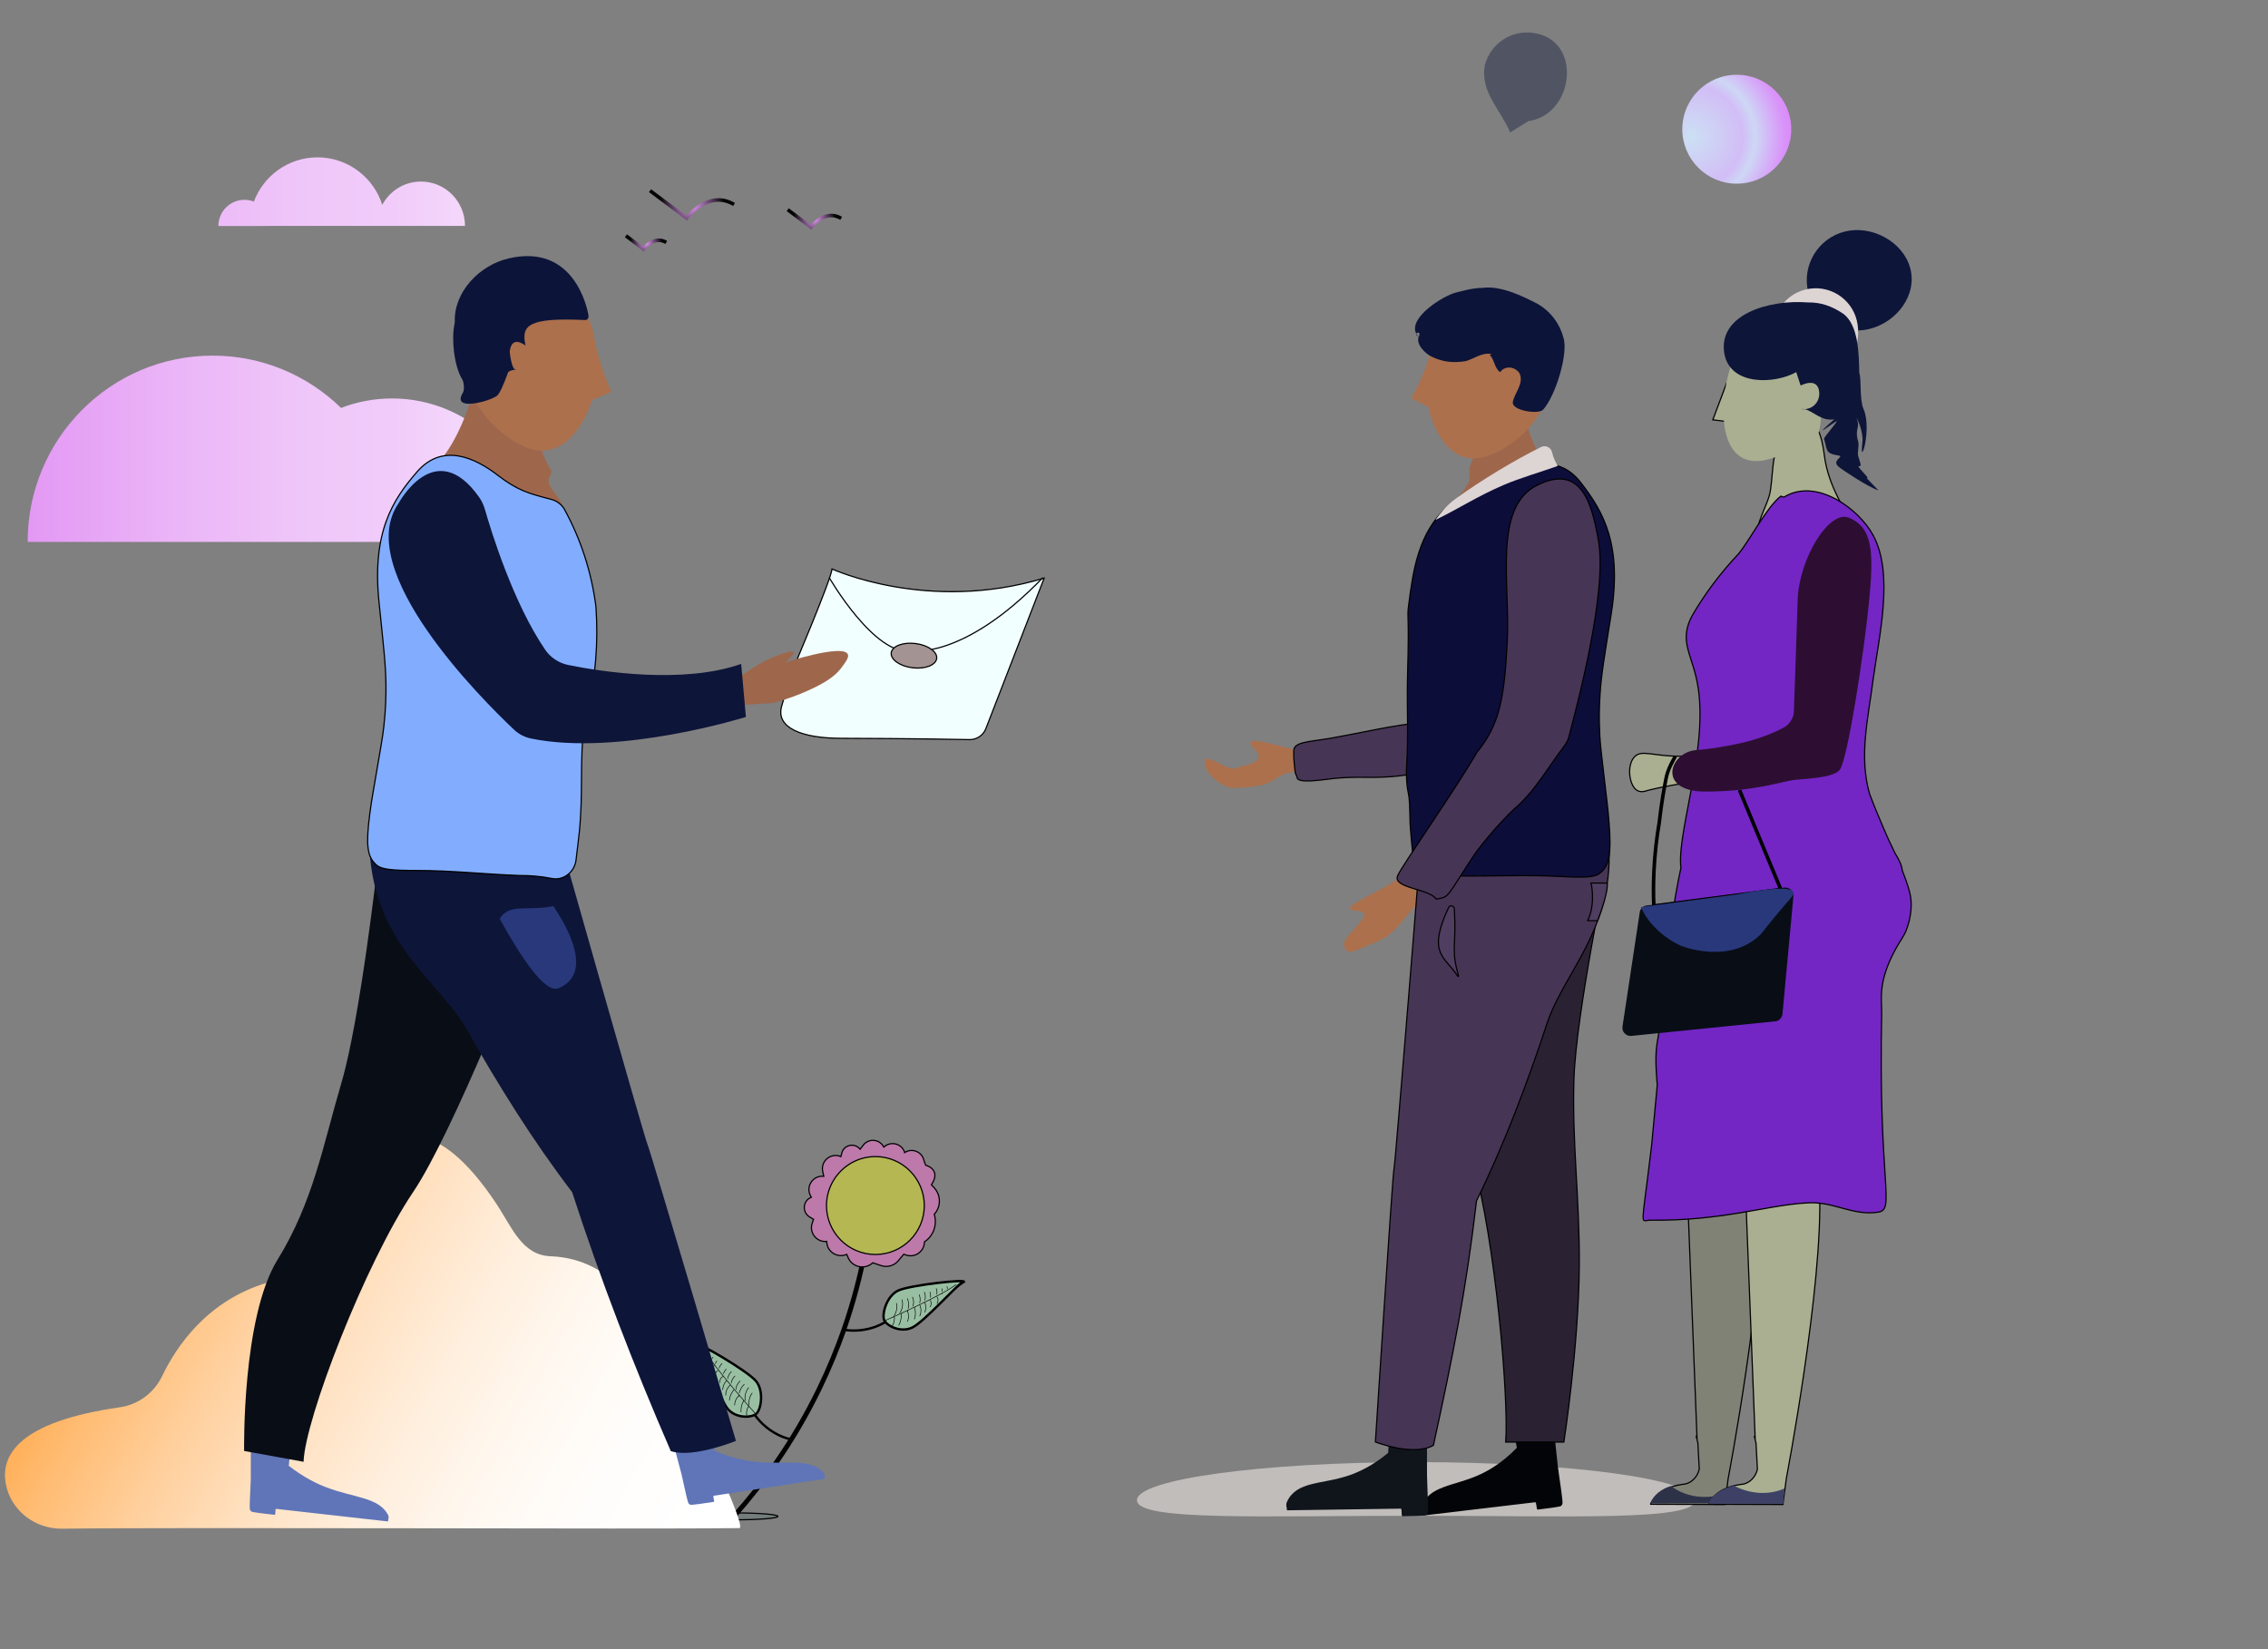 <?xml version="1.0" encoding="utf-8"?>
<!-- Generator: Adobe Illustrator 23.0.1, SVG Export Plug-In . SVG Version: 6.00 Build 0)  -->
<svg version="1.1" id="Ai" xmlns="http://www.w3.org/2000/svg" xmlns:xlink="http://www.w3.org/1999/xlink" x="0px" y="0px"
	 viewBox="0 0 1911 1390" style="enable-background:new 0 0 1911 1390;" xml:space="preserve">
<rect x="0" y="0" width="1911" height="1390" fill="#808080" stroke="none"/>
<style type="text/css">
	.st0{fill:#747C7C;stroke:#000000;stroke-miterlimit:10;}
	.st1{fill:#F2FFFF;stroke:#000000;stroke-miterlimit:10;}
	.st2{fill:none;stroke:#000000;stroke-miterlimit:10;}
	.st3{fill:#A39393;stroke:#000000;stroke-miterlimit:10;}
	.st4{fill:#9E674C;}
	.st5{fill:#C1BDBB;}
	.st6{fill:#020407;}
	.st7{fill:#AC704D;}
	.st8{fill:#A9AF90;stroke:#000000;stroke-miterlimit:10;}
	.st9{fill:#808275;stroke:#000000;stroke-miterlimit:10;}
	.st10{opacity:0.26;}
	.st11{clip-path:url(#SVGID_2_);}
	.st12{fill:url(#SVGID_3_);}
	.st13{fill:none;stroke:#000000;stroke-width:4;stroke-miterlimit:10;}
	.st14{fill:#BC79A9;stroke:#000000;stroke-miterlimit:10;}
	.st15{fill:url(#SVGID_4_);}
	.st16{fill:#B5B753;stroke:#000000;stroke-miterlimit:10;}
	.st17{fill:none;stroke:#000000;stroke-width:2;stroke-miterlimit:10;}
	.st18{fill:#99BFA3;stroke:#000000;stroke-width:2;stroke-miterlimit:10;}
	.st19{fill:#99BFA3;stroke:#000000;stroke-width:0.5;stroke-miterlimit:10;}
	.st20{fill:none;stroke:#000000;stroke-width:0.5;stroke-miterlimit:10;}
	.st21{fill:#473556;stroke:#000000;stroke-miterlimit:10;}
	.st22{fill:none;stroke:url(#SVGID_5_);stroke-width:3;stroke-miterlimit:10;}
	.st23{fill:none;stroke:url(#SVGID_6_);stroke-width:3;stroke-miterlimit:10;}
	.st24{fill:none;stroke:url(#SVGID_7_);stroke-width:3;stroke-miterlimit:10;}
	.st25{fill:url(#SVGID_8_);}
	.st26{fill:#7326C4;stroke:#000000;stroke-miterlimit:10;}
	.st27{fill:#2D0E32;}
	.st28{fill:#A9AF90;}
	.st29{fill:#2E3249;}
	.st30{opacity:0.4;fill:#0C1439;}
	.st31{fill:#3E4166;}
	.st32{fill:#090D16;}
	.st33{fill:none;stroke:#000000;stroke-width:3;stroke-miterlimit:10;}
	.st34{fill:#0D1539;}
	.st35{fill:#DDD4D4;}
	.st36{fill:#10151C;}
	.st37{fill:#2A2233;stroke:#000000;stroke-miterlimit:10;}
	.st38{fill:#0D0D3A;stroke:#000000;stroke-miterlimit:10;}
	.st39{fill:#0C1439;}
	.st40{fill:#4F3E60;stroke:#000000;stroke-miterlimit:10;}
	.st41{fill:#468080;}
	.st42{fill:#F8A255;}
	.st43{fill:#5F75B8;}
	.st44{fill:#F3B19B;}
	.st45{fill:#82ADFF;stroke:#000000;stroke-miterlimit:10;}
	.st46{fill:#28387B;}
</style>
<ellipse class="st0" cx="619.4" cy="1277.9" rx="36.1" ry="2.9"/>
<g id="invitation">
	<path id="invitation_x5F_1_1_" class="st1" d="M666.4,568.2c0,0,33.4-78.4,34.7-88.7c0,0,81,37.3,178.7,7.7L830.7,614
		c-2.2,5.7-7.7,9.4-13.8,9.3c-43.9-0.9-100-1.1-108.1-1.1c-33.5,0-55.3-9-50.2-27C663.8,577.2,666.4,568.2,666.4,568.2z"/>
	<path class="st2" d="M698.7,486.8c0,0,38.6,66.9,69.4,61.7c0,0,43.7,7.7,110.6-61.7"/>
	
		<ellipse transform="matrix(0.123 -0.992 0.992 0.123 127.576 1248.659)" class="st3" cx="770.2" cy="552.2" rx="10.3" ry="19.3"/>
</g>
<path class="st4" d="M629,566.6c5-3.7,12.3-8.4,21.8-12.5c1.5-0.6,16.6-6.9,18-4.5c0.5,0.9-0.6,3.1-7.5,8.9
	c-0.4,0.1-0.6,0.2-0.6,0.1c0-0.1,49-16.1,53.6-7.4c1.3,2.5-1.4,6.2-4.7,10.7c-4.3,6-10.9,12.1-28.6,20c-7.3,3.3-17.2,7.2-29.4,10.5
	c-13.8,0.9-27.6,1.8-41.5,2.7l-2.8-15.4C614.5,575.4,621.8,571,629,566.6z"/>
<path class="st5" d="M1428.4,1264.3c0,17.7-105.3,13.1-235.2,13.1s-235.2,4.6-235.2-13.1s105.3-32.1,235.2-32.1
	S1428.4,1246.5,1428.4,1264.3z"/>
<path class="st6" d="M1304.4,1158.3l-36,9.8l9.7,52c-11.9,12.3-23,18.7-30.6,22.3c-22.4,10.4-43.5,9.2-49.9,27.7
	c-1.1,3.1,0.8,5.6,0.7,7.2c28.4-3.4,66.9-7.9,95.2-11.3c1.4-0.2,0.8,6.4,2.2,6.2c7.2-0.9,18.9-2.3,19.7-3.1c0.5-0.5,0.8-1.1,0.8-1.1
	c0,0,0.3-0.5,0.4-1.2c0.2-1-1.4-13.7-4-31.1L1304.4,1158.3z"/>
<path id="_x32__4_" class="st7" d="M1188.7,732.3c-11.8,13.3-53.2,28.9-51.1,33.4c1.2,2.6,10.3,1,11.9,4.5c0.5,1,0.4,2.9-11.3,16.1
	c-3.6,4-6.4,7-5.6,10.8c0.1,0.6,0.6,3.2,2.6,4.5c2.5,1.6,5.6,0.2,18.1-5.1c9.9-4.2,13-5.5,17.1-8.7c2-1.6,3.5-3,5-4.5
	c4.1-4,6.7-7.6,9.6-11.1c7.3-9,19-21,37.3-33.1L1188.7,732.3z"/>
<polygon class="st8" points="1464,356.4 1443.2,353.8 1454.4,324 "/>
<path class="st9" d="M1390.4,1267.7l62.9,0.2l2.8-21.7c0,0,31.4-164.1,28-243.2c-4-85.2,63-159.5,51-244.3c-0.5-6-2.1-11.1-2.7-16.2
	c-5.7-27.4-18.2-45.4-50.6-40.1c-20.2,3.3-0.3,7.6-6.5,35c-8.5,43.2-53.1,277.4-53.1,277.4l7.7,197.2l-0.8-2.1c0,0,0.7,3.1,1.5,6.1
	l1.2,22.1c-1.6,6.9-7,12.4-14,12.8C1394.5,1254.1,1391.4,1267.8,1390.4,1267.7z"/>
<g class="st10">
	<g>
		<defs>
			<ellipse id="SVGID_1_" cx="1789.4" cy="102.1" rx="99.6" ry="74.6"/>
		</defs>
		<clipPath id="SVGID_2_">
			<use xlink:href="#SVGID_1_"  style="overflow:visible;"/>
		</clipPath>
		<g class="st11">
		</g>
	</g>
</g>
<linearGradient id="SVGID_3_" gradientUnits="userSpaceOnUse" x1="23.282" y1="1095.306" x2="1588.228" y2="1095.306" gradientTransform="matrix(1 0 0 -1 0 1390)">
	<stop  offset="0" style="stop-color:#E398F4"/>
	<stop  offset="1.319421e-03" style="stop-color:#E399F4"/>
	<stop  offset="7.916365e-02" style="stop-color:#EBB5F7"/>
	<stop  offset="0.147" style="stop-color:#EFC6F9"/>
	<stop  offset="0.198" style="stop-color:#F1CCFA"/>
	<stop  offset="0.246" style="stop-color:#F5DAFB"/>
	<stop  offset="0.331" style="stop-color:#F9EBFD"/>
	<stop  offset="0.437" style="stop-color:#FDF6FE"/>
	<stop  offset="0.585" style="stop-color:#FEFDFF"/>
	<stop  offset="0.996" style="stop-color:#FFFFFF"/>
</linearGradient>
<path class="st12" d="M210.2,190.5h-26.2c0-12.2,9.8-22.1,21.9-22.1c2.8,0,5.5,0.5,8,1.5c8.2-21.8,29.1-37.3,53.6-37.3
	c25.5,0,47.2,16.8,54.6,40c6.3-11.7,18.5-19.6,32.6-19.6c20.5,0,37.1,16.7,37.1,37.4h-66.9h-7.2h-89.9L210.2,190.5z M330.4,335.8
	c-15.2,0-29.7,2.8-43,8c-28-27.3-66.2-44.1-108.3-44.1c-86.1,0-155.8,70.3-155.8,157h187.1H335h115.5
	C450.4,389.9,396.7,335.8,330.4,335.8z"/>
<path class="st13" d="M728.5,1056.2c-3.6,18.4-9.1,40.4-17.5,64.5c-5.5,15.6-12.2,32.2-20.5,49.3c-22.8,47.1-49.6,82.4-71.1,106.7"
	/>
<path class="st14" d="M694.1,991.3l-0.9-4.1c-1.9-8.8,7-16.1,15.3-12.5h0l0.8-3c1.8-7.1,11-8.9,15.4-3.2l0,0l2.8-3.6
	c4.7-5.9,13.8-4.9,17.2,1.8l0,0l0,0c5.8-5.4,15.2-3,17.6,4.5l0,0.1l0,0c6.1-4,14.3-0.8,16.1,6.2l0.4,1.4l1.2,3.1
	c7.6,2.3,9.8,8.1,5.7,14.9l-0.9,1.6l2.1,2.2c6,6.3,6.2,16.2,0.3,22.6v0l0.3,1.1c2.1,8.5-1.3,17.4-8.6,22.2l0,0l0,0
	c0,8-7.8,13.6-15.4,11.1l-2-0.7l-4.6,5.5c-3.5,4.2-9.2,5.8-14.4,4.1l-7.1-2.4v0c-6.7,6.2-17.5,3.8-20.9-4.6l-1-2.5l-0.5,0.2
	c-7.9,3.1-16.4-2.7-16.4-11.1l0,0h0c-8.5,0.9-15.1-7.4-12.2-15.5l1.1-3.1l-3.3-2c-6.6-4-5.8-13.8,1.4-16.6l0,0l-0.5-1
	C678.5,1000,685,990.3,694.1,991.3L694.1,991.3z"/>
<g id="backgroud">
	
		<linearGradient id="SVGID_4_" gradientUnits="userSpaceOnUse" x1="562.078" y1="63.847" x2="21.58" y2="366.23" gradientTransform="matrix(1 0 0 -1 0 1390)">
		<stop  offset="0" style="stop-color:#FFFFFF"/>
		<stop  offset="0.14" style="stop-color:#FFFDFB"/>
		<stop  offset="0.274" style="stop-color:#FFF8F0"/>
		<stop  offset="0.406" style="stop-color:#FFEEDC"/>
		<stop  offset="0.537" style="stop-color:#FFE1C1"/>
		<stop  offset="0.666" style="stop-color:#FFD09E"/>
		<stop  offset="0.796" style="stop-color:#FFBC73"/>
		<stop  offset="0.922" style="stop-color:#FFA441"/>
		<stop  offset="1" style="stop-color:#FF931E"/>
	</linearGradient>
	<path class="st15" d="M5,1251.1c-4.8-24,9.7-52.8,95.8-65.1c15.6-2.2,29-12.1,35.8-26.3c12.1-25.2,38.1-63.8,88.8-78.8
		c4.4-1.3,8.5-3.3,12.4-5.8c31.9-21,80.5-210.6,180.2-61c13.5,20.3,21.7,43.7,46,44.6c27.5,1,58.1,14.4,81.9,57.3
		c8.5,15.4,86.3,171.6,77,171.8c-80.6,1.1-464.5-0.9-571,0.5C29.4,1288.4,9.4,1273.1,5,1251.1z"/>
</g>
<path class="st16" d="M778.8,1016c0,22.8-18.5,41.2-41.2,41.2s-41.2-18.5-41.2-41.2c0-6.4,1.5-12.5,4.1-17.9
	c6.7-13.8,20.8-23.4,37.2-23.4C760.3,974.7,778.8,993.2,778.8,1016z"/>
<path class="st17" d="M711,1120.7c4.7,0.7,14.2,1.6,25.3-2.1c10.3-3.5,17-9.4,20.3-12.7"/>
<path class="st18" d="M811.9,1080.4c5.6-2.8-42.8,10.3-52.6,15.1c-9.8,4.8-15.9,12.5-13.6,17.3c2.3,4.7,12.2,4.7,22-0.1
	S807.1,1082.7,811.9,1080.4z"/>
<path class="st18" d="M811.2,1080.4c5.6-2.8-44.8,2.5-54.6,7.3s-13.8,20.3-11.5,25c2.3,4.7,13.9,10.8,23.7,6
	C778.7,1113.9,806.5,1082.7,811.2,1080.4z"/>
<path class="st19" d="M779.6,1097.4"/>
<g>
	<path class="st19" d="M752.6,1110.1c0.8-1.1,2.3-3.3,2.9-6.5c0.4-2.3,0.1-4.2-0.2-5.4"/>
	<path class="st19" d="M760,1095.2c0.3,1.1,0.8,3.2,0.4,5.8c-0.4,2.8-1.7,4.8-2.4,5.8"/>
	<path class="st19" d="M764.5,1105.5c0.5-1.2,1.1-3.3,1.1-6c0-2.3-0.6-4.2-1.1-5.3"/>
	<path class="st19" d="M768.8,1102c0.8-2,1-3.5,1-4.5c0-0.2,0-0.4,0-0.5c-0.1-1.8-0.6-3.2-1-4.1"/>
	<path class="st19" d="M774.5,1099.7c0.3-0.9,0.7-2.1,0.8-3.7c0.1-2.2-0.4-4-0.8-5"/>
	<path class="st19" d="M778.8,1097.4c0.3-0.8,0.6-1.8,0.8-3.1c0.3-2.5-0.3-4.5-0.8-5.5"/>
	<path class="st19" d="M783.5,1095.8c0.3-0.9,0.7-2.3,0.6-4.1c-0.1-1.3-0.4-2.3-0.6-3"/>
</g>
<g>
	<path class="st20" d="M751.7,1117.6c0.5-0.8,1.3-2.2,1.7-4.1c0.3-1.4,0.3-2.6,0.2-3.5c0-0.1,0-0.3,0-0.4"/>
	<path class="st20" d="M759.2,1106.6c0.2,1.4,0.3,3.1-0.1,5.1c-0.4,2.3-1.2,4.1-1.8,5.3"/>
	<path class="st20" d="M764.6,1113.8c0.4-0.9,0.9-2.4,0.9-4.3c0-2.1-0.5-3.8-0.9-4.7"/>
	<path class="st20" d="M770.4,1111.8c0.5-1.3,1-3.3,0.9-5.9c-0.1-1.9-0.5-3.4-0.9-4.5"/>
	<path class="st20" d="M774.9,1109.2c0.4-0.8,1.1-2.5,1.1-4.8c0-2.3-0.7-4-1.1-4.9"/>
	<path class="st20" d="M779.2,1106.1c0.4-1,0.9-2.7,0.8-4.8c-0.1-1.7-0.4-3-0.8-3.9"/>
	<path class="st20" d="M783.7,1101.5c0.3-0.5,1.4-2.6,0.6-4.7c-0.1-0.3-0.3-0.6-0.6-0.9"/>
	<path class="st20" d="M789.5,1098.7c0.3-0.5,1.4-2.6,0.6-4.7c-0.1-0.3-0.3-0.6-0.6-0.9"/>
</g>
<path class="st19" d="M788.8,1092.9c0.3-0.7,0.6-1.8,0.7-3.3c0.1-1.7-0.4-3.1-0.7-3.9"/>
<path class="st19" d="M793.6,1090.7c0.1-0.6,0.2-1.3,0.2-2.2c0-1.1-0.1-2-0.2-2.6"/>
<path class="st19" d="M797.8,1087.7c0.1-0.2,0.3-0.5,0.4-0.9c0.3-1.3-0.2-2.4-0.4-2.7"/>
<path class="st19" d="M744.6,1113.4c3.9-1.6,49.4-21.8,61.1-30.9"/>
<path class="st17" d="M665,1212.7c-4.6-1.2-13.6-4.4-22.1-12.4c-7.9-7.4-11.7-15.6-13.3-19.9"/>
<path class="st18" d="M589.7,1134.5c-4-4.8,34.7,27,41.7,35.4c7,8.4,9.3,18,5.3,21.3c-4.1,3.4-13-0.7-20-9.1
	C609.7,1173.6,593,1138.5,589.7,1134.5z"/>
<path class="st18" d="M590.2,1134.7c-4-4.8,39.8,20.7,46.8,29.2s4.2,24.2,0.2,27.6c-4.1,3.4-17.1,4.1-24.1-4.3
	C606.1,1178.7,593.6,1138.8,590.2,1134.7z"/>
<path class="st19" d="M612.1,1163.3"/>
<g>
	<path class="st19" d="M631.4,1185.9c-0.3-1.3-0.8-4,0.1-7.1c0.6-2.3,1.6-3.9,2.4-4.9"/>
	<path class="st19" d="M630.9,1169.3c-0.8,0.9-2,2.6-2.7,5.2c-0.8,2.7-0.5,5-0.2,6.2"/>
	<path class="st19" d="M622.5,1176.8c0.1-1.3,0.3-3.5,1.5-5.9c1-2.1,2.3-3.5,3.2-4.4"/>
	<path class="st19" d="M620,1171.9c0-2.1,0.5-3.6,1-4.5c0.1-0.2,0.2-0.4,0.2-0.4c0.8-1.6,1.8-2.6,2.6-3.3"/>
	<path class="st19" d="M615.8,1167.4c0-0.9,0.2-2.2,0.8-3.7c0.8-2.1,2-3.5,2.8-4.2"/>
	<path class="st19" d="M612.8,1163.6c0-0.8,0.2-1.9,0.6-3.1c0.8-2.4,2.1-3.9,3-4.7"/>
	<path class="st19" d="M609.1,1160.2c0.1-0.9,0.3-2.4,1.1-4c0.6-1.1,1.3-1.9,1.8-2.5"/>
</g>
<g>
	<path class="st20" d="M629.2,1193.1c-0.2-1-0.3-2.6,0.1-4.5c0.3-1.4,0.9-2.5,1.3-3.3c0.1-0.1,0.1-0.2,0.2-0.3"/>
	<path class="st20" d="M626.9,1180c-0.7,1.2-1.5,2.7-2,4.6c-0.6,2.3-0.6,4.3-0.5,5.6"/>
	<path class="st20" d="M619,1184.3c0-1,0.2-2.6,0.9-4.3c0.8-2,2.1-3.2,2.8-3.9"/>
	<path class="st20" d="M614.6,1180.2c0.1-1.3,0.4-3.4,1.6-5.7c0.9-1.7,1.9-2.9,2.7-3.8"/>
	<path class="st20" d="M611.5,1176c0-0.9,0-2.8,0.9-4.8c0.9-2.1,2.3-3.4,3-4"/>
	<path class="st20" d="M608.9,1171.3c0.1-1.1,0.3-2.8,1.2-4.7c0.7-1.5,1.6-2.5,2.3-3.2"/>
	<path class="st20" d="M606.6,1165.3c-0.1-0.6-0.2-3,1.4-4.5c0.2-0.2,0.5-0.4,0.9-0.6"/>
	<path class="st20" d="M602.5,1160.3c-0.1-0.6-0.2-3,1.4-4.5c0.2-0.2,0.5-0.4,0.9-0.6"/>
</g>
<path class="st19" d="M605.5,1155.4c0-0.8,0.2-1.9,0.7-3.2c0.7-1.6,1.6-2.7,2.2-3.2"/>
<path class="st19" d="M602,1151.3c0.1-0.6,0.4-1.3,0.7-2.1c0.4-1,0.9-1.8,1.3-2.3"/>
<path class="st19" d="M599.5,1147c0-0.3,0-0.6,0-1c0.2-1.3,1.2-2.1,1.5-2.3"/>
<path class="st19" d="M637.4,1192.3c-2.9-3.1-36-40.2-43-53.3"/>
<path class="st17" d="M680.2,1187.8"/>
<path class="st21" d="M1317.8,1168"/>
<radialGradient id="SVGID_5_" cx="583.004" cy="172.696" r="27.233" gradientUnits="userSpaceOnUse">
	<stop  offset="0" style="stop-color:#E398F4"/>
	<stop  offset="0.996" style="stop-color:#040505"/>
</radialGradient>
<path class="st22" d="M547.7,160.7l30.9,23.1c0,0,18-24.4,39.9-11.5"/>
<radialGradient id="SVGID_6_" cx="544.294" cy="204.732" r="13.588" gradientUnits="userSpaceOnUse">
	<stop  offset="0" style="stop-color:#E398F4"/>
	<stop  offset="0.996" style="stop-color:#040505"/>
</radialGradient>
<path class="st23" d="M527.4,198.7l14.8,11.1c0,0,8.6-11.7,19.2-5.5"/>
<radialGradient id="SVGID_7_" cx="686.226" cy="184.478" r="17.724" gradientUnits="userSpaceOnUse">
	<stop  offset="0" style="stop-color:#E398F4"/>
	<stop  offset="0.996" style="stop-color:#040505"/>
</radialGradient>
<path class="st24" d="M663.7,176.7l19.7,14.7c0,0,11.5-15.6,25.4-7.4"/>
<radialGradient id="SVGID_8_" cx="1425.016" cy="115.414" r="240.195" gradientUnits="userSpaceOnUse">
	<stop  offset="0" style="stop-color:#CCE0F4"/>
	<stop  offset="0.181" style="stop-color:#D2BDF6"/>
	<stop  offset="0.224" style="stop-color:#CED7F5"/>
	<stop  offset="0.325" style="stop-color:#D994F9"/>
	<stop  offset="0.493" style="stop-color:#E35BFD"/>
	<stop  offset="0.567" style="stop-color:#E83FFF"/>
	<stop  offset="0.865" style="stop-color:#0075BE"/>
</radialGradient>
<circle class="st25" cx="1463.4" cy="108.9" r="45.9"/>
<path id="_x32__2_" class="st8" d="M1441.6,634.8c-6.6,1.3-15.9,2.6-27,2.5c-22.1-0.1-31-5.5-37,0.1c-7.4,7-5,25.4,2.3,29
	c2.9,1.4,6.1,0.5,7.9-0.1c0,0,10.5-3.2,40.5-7.7c7.8-1.2,19.6-1.2,35.1,5.4L1441.6,634.8z"/>
<path class="st8" d="M1510.5,443.1c-9.9,6-26.9,30.8-29.8,9c-1-10.9,7-23.9,9.9-33.8c4-12.9,1-40.8,11.9-47.7
	c18.9-12.9,29.6-26.3,34.8,13.9c5.2,40.5,42.8,80.6,42.8,80.6c-10.9-9.9-22.9-18.9-35.8-26.9
	C1532.3,437.1,1521.4,438.1,1510.5,443.1z"/>
<path class="st8" d="M1439.4,1267.7l62.9,0.2l2.8-21.7c0,0,31.4-164.1,28-243.2c-4-85.2,63-159.5,51-244.3c-0.5-6-2.1-11.1-2.7-16.2
	c-5.7-27.4-18.2-45.4-50.6-40.1c-20.2,3.3-91-10.5-97.2,17c-8.5,43.2,37.6,295.5,37.6,295.5l7.7,197.2l-0.8-2.1c0,0,0.7,3.1,1.5,6.1
	l1.2,22.1c-1.6,6.9-7,12.4-14,12.8C1443.5,1254.1,1440.4,1267.8,1439.4,1267.7z"/>
<path class="st26" d="M1596.9,800.4c4.2-7.7,7.1-11.2,8.8-15.2c5.5-13.3,4.7-24.3,4.5-26.6c-0.4-4.4-1.3-8.3-4.3-16.9
	c-0.9-2.6-2-5.5-3.2-8.6c-0.1-3-1.9-7.6-6.1-14.3c-1.5-3.3-3.2-6.9-5-10.5c-0.2-0.4-0.4-0.8-0.5-1.1c-1.3-3-2.5-5.9-3.8-8.7
	c-4.3-9.9-8.4-19.9-12.1-29.8c-9-31.8-1-63.7,3-95.5c5-36.8,17.9-89.5,0-122.3c-11.9-21.9-46.7-47.7-73.6-32.8c-1,1-2,1-4,0
	c-11.9,9-25.9,36.8-35.8,48.7c-14.9,15.9-27.8,32.8-38.8,51.7c-10.9,19.9-2,30.8,3,51.7c12.9,52.7-15.1,125.7-12.9,159.1
	c0,0.6,0.2,1.2,0.3,1.7c-5.9,26.6-14.1,82.6-15.2,104.6c-2.4,47.9-8.4,37.1-4.8,78.9c0,0.1-4.7,50-4.7,50.2
	c-8.8,74.2-10,63.5-1.2,63.6c61.1,0.7,97.4-12.5,131.2-14.5c22.9-2,38.9,11.2,61.1,7.7c14.4-2.3-0.3-24.3,2.7-167.4
	C1585.7,842,1581.9,828.4,1596.9,800.4z"/>
<path class="st27" d="M1514.7,505.6c-0.8,27-2.5,74.2-3.2,93.9c-0.2,5.9-3.8,11.2-9,13.9c-7.1,3.7-13.5,6.2-18.7,8
	c-10.2,3.6-18.4,5.2-26.4,6.8c-12.9,2.5-22.9,3.5-27.4,3.9c-0.7,0.1-0.9,0.1-1.6,0.1c-22.2,2.5-32,34.9,8.3,34.9
	c41.8,0,64.9-8.6,74.9-9.8c7.7-1,32.8-1.4,38.5-8.4c6.8-8.7,20.7-100.2,24.7-141.4c4-41.2,3.7-62.7-16.9-71.2
	C1541.3,429.3,1515.8,470.8,1514.7,505.6z"/>
<path class="st28" d="M1514.6,383c-11.3-2.6-21.4,4.9-32.7,5.5c-43.1,2.6-31.7-77.5-13.3-101.3c18.4-23.8,38.5-26.2,57.3-4.1
	c14.2,16.8,8.4,41.5,8.4,67.6C1534.2,365.5,1528.9,378.9,1514.6,383L1514.6,383z"/>
<path class="st29" d="M1408,1252.3c-8.1,2.5-14.5,7.3-17.6,14.7l62.5-0.2l1.1-8.4C1438.3,1264.2,1420.2,1261.8,1408,1252.3z"/>
<path id="tettt" class="st30" d="M1272.5,111.6c-8.2-19.3-25.2-33.9-21.5-56.3c4.7-18.4,22.1-30.1,40.5-27.6
	c42.5,5.3,35.2,69.1-3.8,74.4L1272.5,111.6z"/>
<path class="st31" d="M1439.7,1267.3l62.9,0l1-12.9c-13.4,5.9-29.3,4.7-42.7-2.4C1442.6,1256.6,1439.7,1267.3,1439.7,1267.3z"/>
<path id="bag_x5F_1" class="st32" d="M1387.4,763.1c-3,0.4-5.4,2.7-5.8,5.8l-0.6,4.1l-13.9,92.1c-0.7,4.4,3,8.3,7.4,7.9l121.3-12.3
	c3.2-0.3,5.8-2.9,6.1-6.2l9.2-99l0,0c0.4-4.4-3.3-8-7.6-7.5L1387.4,763.1z"/>
<path id="bag_x5F_3" class="st33" d="M1411.7,637.3c-6.8,11.8-7.3,15.3-9.1,25.1c-2,10.8-3.4,21-4.5,30.6
	c-2.1,12.3-3.8,26.1-4.5,41.3c-0.5,10.4-0.5,20.2-0.1,29.2c35.7-4.7,71.3-9.3,107-13.9c-9-21.9-25.8-61.9-34.8-83.8"/>
<path class="st34" d="M1570.7,278.1c23.1-3.3,43-24.7,39.7-47.9c-3.3-23.1-28.6-39.2-51.7-35.9c-23.1,3.3-39.2,24.7-35.9,47.9
	C1526.1,265.4,1547.5,281.4,1570.7,278.1z"/>
<path class="st35" d="M1538.8,313.9c19.5-2.8,29.2-20.9,26.4-40.4c-2.8-19.5-20.9-33-40.4-30.2s-33,20.9-30.2,40.4
	C1497.4,303.2,1519.3,316.7,1538.8,313.9z"/>
<g>
	<path class="st34" d="M1565.7,384.4c-0.9-3.4,1-8.7,0-12.2c-3.4-11.8,2.4-10.7-1.6-20.6c0-0.1,6.3,11.6,5.1,21.5
		c-2.7,23.1,8.5-11,1-28.4c-3.6-8.3-1.6-25.5-3.6-30.5c-0.3-15.4-0.5-40.7-13.8-50c-9.4-6.3-18.8-9.5-29.2-9.3
		c-33.3-2.7-76.2,10.3-70.7,43c4.9,27.7,43,25.7,60.6,15.7l3.7,11.3c0,0,15.1-8.1,15.7,6.4c0.3,7.2-5.1,13.2-12.3,13.5
		c7.5,1.8,13.9,10.3,24.8,8.6c0,0,0.1,0,0.1,0c-23,20.3,2,0.5,2.2,1.6c0.1,0.9-11.1,13.8-10.8,14.8c3.1,9.4,0.3,12.2,12.2,14.1
		c5.6,0.9-6.6,3.9,0.3,9.6c3.4,2.8,24.7,17,33.4,19.8c0.1,0-10-10.3-9.9-10.3c3.8,0.9-10.1-11.1-6.3-10.2
		C1569.3,393.8,1566.4,387.1,1565.7,384.4z"/>
	<path class="st34" d="M1520.5,344.9C1520.5,344.9,1520.6,344.9,1520.5,344.9c-0.7-0.2-1.4-0.3-2.2-0.3
		C1518.3,344.6,1519.6,345.2,1520.5,344.9z"/>
</g>
<path class="st4" d="M1278.6,326.9c7.6,39.2,20.1,64,31.5,77.4c7.6,9.6,3.8,8.6-5.7,17.2c-9.6,8.6-29.6,9.6-42,12.4
	c-4.5,0.9-49.8,14.5-50.9,11.3c-0.1-0.3,0.2-0.6,0.3-0.8c2.6-3.3,0-9,2.4-12.3c4.8-6.7,7.7-1.9,8.6-5.2c1.4-5.1,8.3-7.9,15.1-21.2
	c0.8-1.6-0.1-10.6,0.6-12.4c5-12.7,9.8-31.8,35.4-58.8L1278.6,326.9z"/>
<path class="st36" d="M1202.3,1165.6h-29.8l-2.8,58.7c-13.1,11-24.8,16.2-32.8,19c-23.4,8-44.3,4.6-52.5,22.3
	c-1.4,2.9,0.2,5.6-0.1,7.2c28.6-0.5,67.3-0.9,95.9-1.4c1.5,0,0.1,6.5,1.6,6.4c7.2-0.1,19-0.3,19.9-1c0.5-0.4,0.9-1,0.9-1
	c0,0,0.3-0.5,0.5-1.1c0.3-1,0-13.8-0.7-31.3L1202.3,1165.6z"/>
<path class="st37" d="M1354.2,728.7c0,0-26.2,125.7-28,180.4c-1.7,54.7,4.9,100.6,4.5,157.5c-0.5,68.2-13,148.7-13,148.7h-49
	c2.7-36.1-8.4-168.6-27.9-237.9c-16.5-58.5-25.6-228.3-25.6-228.3C1221.4,625.4,1354.2,728.7,1354.2,728.7z"/>
<path class="st21" d="M1347.9,669.3c28.2,99.3-26.3,141.6-43.7,191.2c-17,51.6-36.2,102.7-60.1,151.5c-8.9,76.3-19.9,130.4-36.3,206
	c-17,9.7-48.9-2.8-48.9-2.8s14.5-225.9,15.7-230.3c1.2-4.4,23.4-282.7,23.4-282.7C1195.3,640.9,1319.7,570,1347.9,669.3z"/>
<g>
	<path id="_x32__3_" class="st7" d="M1102.5,650.7c-24.6-3.4-27.4,9.3-40.6,11.2c-5.2,0.7-10.3,1.7-16.8,2c-2.4,0.1-4.8,0.2-7.7,0
		c-6-0.3-24.3-12-22.2-22.9c1.2-6.3,18.9,8.2,24.3,6.6c8.3-2.6,29-4.7,17.7-16c-14.2-14.2,16.3-4,40.6,2.1L1102.5,650.7z"/>
</g>
<path class="st21" d="M1323.4,408.6c19.8,7.9,19.4,29.5,14.2,71c-5.3,41.5-21.8,134.1-28.7,143c-5.8,7.2-28.1,4-34,9.4
	c-8.2,7.6-17.2,10-58,15.5c0,0,0,0,0,0c-24.3,4-32.8,6.6-50.8,7.4c-15.4,0.7-23.5-0.6-41.8,1.1c-8.2,0.8-31.3,4.9-31.4-0.9
	c0-1.2-1.5-2.3-1.7-5.2c-0.3-3.9-1.3-9.2-1.1-17.2c0.2-7.6,12.5-7.4,31.3-10.6c5.8-1,13.8-2.6,29.9-5.7c10.2-2,23.9-4.8,39.2-6.7
	c0.7-0.1,0.9-0.1,1.5-0.2c4.4-0.6,14.2-1.9,26.8-4.9c7.8-1.8,15.9-3.7,26-7.7c5.1-2,11.4-4.8,18.5-8.7c5.2-2.9,8.9-8.3,9.3-14.3
	c1.3-19.9,4.5-67.4,6.2-94.6C1281.1,444.6,1307.3,402,1323.4,408.6z"/>
<path class="st38" d="M1264.5,405.8c26.6-12.2,37.8-16.8,49.8-12.6c6.1,2.2,12,6.3,17.3,13.1c19.7,25.1,35.2,53.1,26,111.1
	c-5.5,34.6-8.4,50.8-9.4,67.8c-0.6,8.8-1,20.1-0.2,35.1c0.6,9.7,1.4,15.1,6,54.9c0.7,6.2,1.3,11.2,1.8,18.3c2,25.7,0.1,34.9-6,40.8
	c-1.2,1.1-2.1,1.9-2.8,2.3c-4.4,2.7-11.7,3.2-33.5,2c-28-1.5-57.1,0-85.1-0.4c-8.1-0.4-15.9-0.3-23.7,0.6
	c-7.2,0.8-13.4-4.4-13.8-11.6c-0.6-11.7-2.9-27.4-2.9-39c-0.2-17.6-1.2-18.2-1.9-22.7c-1.5-9.6-1-17.4-0.9-20.1
	c1.7-25.4,0.1-50.8,0.8-76.2c1.6-56.1-0.7-47.1,1-59.8c3.5-27.2,7.9-61.1,33.1-82.6C1221.8,425.4,1236.1,418.9,1264.5,405.8z"/>
<path class="st7" d="M1257.9,247.3c17.5,3.1,36.8,23.7,42.4,40.3c6.2,19.4,13.2,28.8-2.1,58.8c-11.2,21.2-37.8,39.8-56.6,40
	c-29.8-0.5-38-43.2-38-43.2l-14.5-7.7c7.2-12.4,13-26.6,17-40.3c3.7-19.6,27.3-47.4,47.9-48C1254.9,247,1255.8,246.8,1257.9,247.3z"
	/>
<path class="st21" d="M1322,620.7c-0.7,2.9-2.1,5.5-3.9,7.9c-14.2,18.7-25,38.6-42.7,53.6c-3.9,3.4-17.9,17.8-30.8,34.8
	c-0.7,0.9-1.4,2-2.1,2.9c-24.6,37.2-20.7,35.8-32.4,37.8c-5.4-8.7-36.7-9.1-32.5-19.6c3-7.7,50.6-75.5,66.7-103.9
	c19.1-23.4,23.2-44.8,25.7-93.6c2.5-48.7-12.1-113,25-131.6c37.1-18.6,46.2,14.8,51.7,45.7C1355,499.5,1327.4,599.4,1322,620.7z"/>
<path class="st39" d="M1255.2,299c4,3.9,4.2,11.9,8.9,14.6c0.7-1.2,2.3-2.6,3.2-2.9c4.4-2.2,9.8-0.6,12.9,3.6
	c4.4,8.8-4.4,17.2-5.5,24.5s21.4,10.6,25.4,6.6c10.8-11.9,21.6-48.1,17.2-60.9c-3.2-12.1-10.9-22.1-21.5-28.3
	c-12.8-6.6-31.2-15.7-46.6-13.6c-8,0.1-15.4,2.1-23.8,4.3c-13.8,4.7-42.5,24.3-30.1,37c-5.9-3.4,3.4-5.9,0,0
	c-2.2,6.6,5.8,14.4,11.5,16.9c9.2,4.5,18.4,5.1,27.9,3.6c7.5-2,13.9-7.7,22.4-6L1255.2,299z"/>
<path class="st40" d="M1225.4,765.8c1.9,30.7-2.6,32.9,2.5,52.8c0.3,1,2.3,7.1-0.3,3.1c-10-15.4-25.4-17.8-7-56.9
	C1221.6,762.5,1225.2,763.2,1225.4,765.8z"/>
<path class="st41" d="M1137.1,577.2"/>
<path class="st42" d="M1344,611.4"/>
<path class="st4" d="M404.9,304.3c-8.3,42.6-21.8,69.6-34.3,84.2c-8.3,10.4-4.2,9.4,6.2,18.7c10.4,9.4,32.2,10.4,45.7,13.5
	c4.9,1,54.1,15.8,55.4,12.3c0.1-0.3-0.2-0.7-0.3-0.9c-2.8-3.5-4-8.2-6.7-11.9c-5.3-7.3-7.4-9.5-8.4-13.1c-1.5-5.5,3.5-6.7,1.6-11.2
	c-0.8-1.8-2.9-4.2-5.3-10.2c-1.8-4.6-2.9-7.7-3.7-9.6c-5.5-13.8-17.3-34.3-45.1-63.6L404.9,304.3z"/>
<path class="st43" d="M211.4,1185.5l36.2,8.4l-4.3,41.4c12.9,10,24.3,15.4,32.1,18.3c22.9,8.7,43.4,8.1,51.5,22.9
	c1.3,2.5-0.2,4.5,0.1,5.7c-28-3.2-66.1-7.4-94.2-10.6c-1.4-0.2-0.1,5.1-1.5,5c-7.1-0.8-18.7-2.1-19.5-2.8c-0.5-0.4-0.8-0.9-0.8-0.9
	s-0.3-0.4-0.5-1c-0.3-0.8,0.1-10.9,0.8-24.7L211.4,1185.5z"/>
<path class="st43" d="M558.4,1182.9l37.1-1.3l6.6,41.1c15,6.3,27.5,8.5,35.8,9.3c24.4,2.4,44-3.5,55.7,8.7c1.9,2,0.9,4.4,1.6,5.5
	c-27.9,4.2-65.8,10.1-93.7,14.3c-1.4,0.2,1.2,5-0.2,5.2c-7,1.1-18.6,2.8-19.6,2.4c-0.6-0.2-1-0.6-1-0.6c0,0-0.4-0.3-0.7-0.8
	c-0.5-0.7-2.8-10.6-5.7-24.1L558.4,1182.9z"/>
<path class="st32" d="M317.9,730.3c0,0-14.5,128.8-30.1,181.8c-15.6,53-23.9,100.8-54,149.6c-30.1,48.8-28.1,161.1-28.1,161.1
	l50.1,9.1c1-35.3,51.7-167,92.3-227.3c34.3-50.9,96.6-210.9,96.6-210.9C477.9,673.2,317.9,730.3,317.9,730.3z"/>
<path class="st34" d="M311.7,685.7c-8.3,103.9,54,135.1,81,180.8c27,47.8,56.1,94.6,89.4,138.2c23.9,73.8,52,146.5,83.1,218.2
	c18.7,6.2,54.9-8.6,54.9-8.6s-72.5-246-74.6-250.1s-79-275.4-79-275.4C457.1,627.5,320,581.8,311.7,685.7z"/>
<g>
	<path id="_x32__1_" class="st44" d="M-254.9-112.5c20-5.7,35.4,3.4,46.6,3.4c4.4,0,8.7,0.2,14.2-0.4c2-0.2,4-0.4,6.4-0.9
		c4.9-1,13.9-6.4,15.1-16.3c0.6-5.3-17.4,7.6-18.7,3c-1.1-3.7-8.3-3.5-9.4-7.1c-1-3.1-4.6-7.1-9.9-13.8c-1.8-2.2,2.7-1.7,2-2.4
		c-9.1-9.9-13.3,10.7-32.7,18.7L-254.9-112.5z"/>
</g>
<path class="st45" d="M419.4,400.5c-19.2-14.8-46.4-27.4-67.7-3.2c-21.2,24.2-38.4,51.6-32.3,110.7c3.6,35.2,5.6,51.7,5.8,68.9
	c0.1,8.9-0.1,20.3-1.8,35.4c-1.1,9.8-2.2,15.2-9,55.1c-1.1,6.2-1.9,11.3-2.8,18.3c-3.4,25.9-2,35.2,3.8,41.5c1.1,1.2,2,2,2.7,2.5
	c4.3,2.9,11.7,3.9,33.7,3.9c28.3,0,57.6,3.2,85.8,4.2c9.3,0,18.3,0.7,27.2,2.5c10.1,2.1,19.5-5.5,20.6-15.8
	c1.3-11.7,3.1-23.5,3.7-35.2c2-29.5-1-61.1,5-88.5c8-29.2,10-59.4,8.1-88.6c0-0.7-0.1-1.4-0.2-2c-3.8-28.7-12.6-55.6-26.3-80.8
	c-2.4-4.3-6.6-7.4-11.3-8.6C445.6,415.9,436.5,413.6,419.4,400.5z"/>
<path class="st7" d="M449.8,229.2c-19,1.7-41.6,21.9-49.2,39.1c-8.5,20.2-16.8,29.6-3.3,63.2c10,23.8,36.8,46.3,56.8,48.2
	c31.9,2.3,44.8-42.6,44.8-42.6l16.3-6.9c-6.5-14-11.4-29.7-14.4-44.7c-2.1-21.3-24.7-53.4-46.8-55.9
	C453,229.1,452,228.8,449.8,229.2z"/>
<path class="st46" d="M470.7,832.8c24.1-10.1,15.8-39.1-4.4-69.2c-22.3,4.5-37.1-2.7-45.3,10.7C440.5,809.4,459.8,837.5,470.7,832.8
	z"/>
<path class="st41" d="M539.3,573.1"/>
<path class="st39" d="M428.9,217.7c54.7-12.5,65.8,41.6,66.9,47.7c0.1,0.3,0.1,0.7,0.1,1.1c0,1.9-0.9,3.2-3.1,3.2
	c-47.5-2.2-53.9,4.4-50,21.3c0.2,0.8-11.4-9.7-13.3,5.1c-0.1,0.5,1.5,15.3,4.9,15.3c5.1,0-5.3-0.3-6.4,2.7
	c-3.4,9.4-6.8,17.4-9.1,19.3c-5.4,4.6-39.2,14.1-28.8-2.6c1.4-2.3,0.8-8.7-0.6-11c-7.2-11.9-9.2-34.9-6.5-46.9
	c0.1-0.6,0.2-1.1,0.2-1.7C382.3,246,404.2,223.2,428.9,217.7z"/>
<path class="st39" d="M792,287"/>
<path class="st34" d="M335.8,424.2c0,0,30.7-57.5,67.7-5.5c2.3,3.2,4,6.8,5.1,10.6c5.1,17.9,23.8,78.9,50.8,118.3
	c4.5,6.6,11.5,11.2,19.4,12.8c28.7,5.9,97.3,16.2,145.7-0.9l4,44.7c0,0-106.7,33.4-181,18.2c-5.4-1.1-10.4-3.7-14.4-7.5
	C405.9,589.3,296.9,480.4,335.8,424.2z"/>
<path class="st35" d="M1209.4,438.2c4.6-6.2,9.5-12.4,17.1-17.9c22.3-16.1,50.5-33,72.1-43.6c3.7-1.8,8.2,0.3,9.1,4.3
	c1.1,4.9,3.2,8.8,4.8,11.7c-13.5,4.8-32.5,10.4-45.5,16C1245.4,417.9,1229.1,428.7,1209.4,438.2z"/>
<path class="st40" d="M1354.2,744.2h-13.6c0,0,4.2,16.8-2.8,31.7h8.3C1346.1,775.9,1355.3,753,1354.2,744.2z"/>
<path id="bag_x5F_2" class="st46" d="M1415.7,796.8c0,0,40.7,17,67.8-9.3c0,0,12-15.4,25.6-30.9c13.5-15.4-45.2-2.9-45.2-2.9
	l-81.3,10.7C1382.6,764.4,1390.1,784.5,1415.7,796.8z"/>
</svg>
